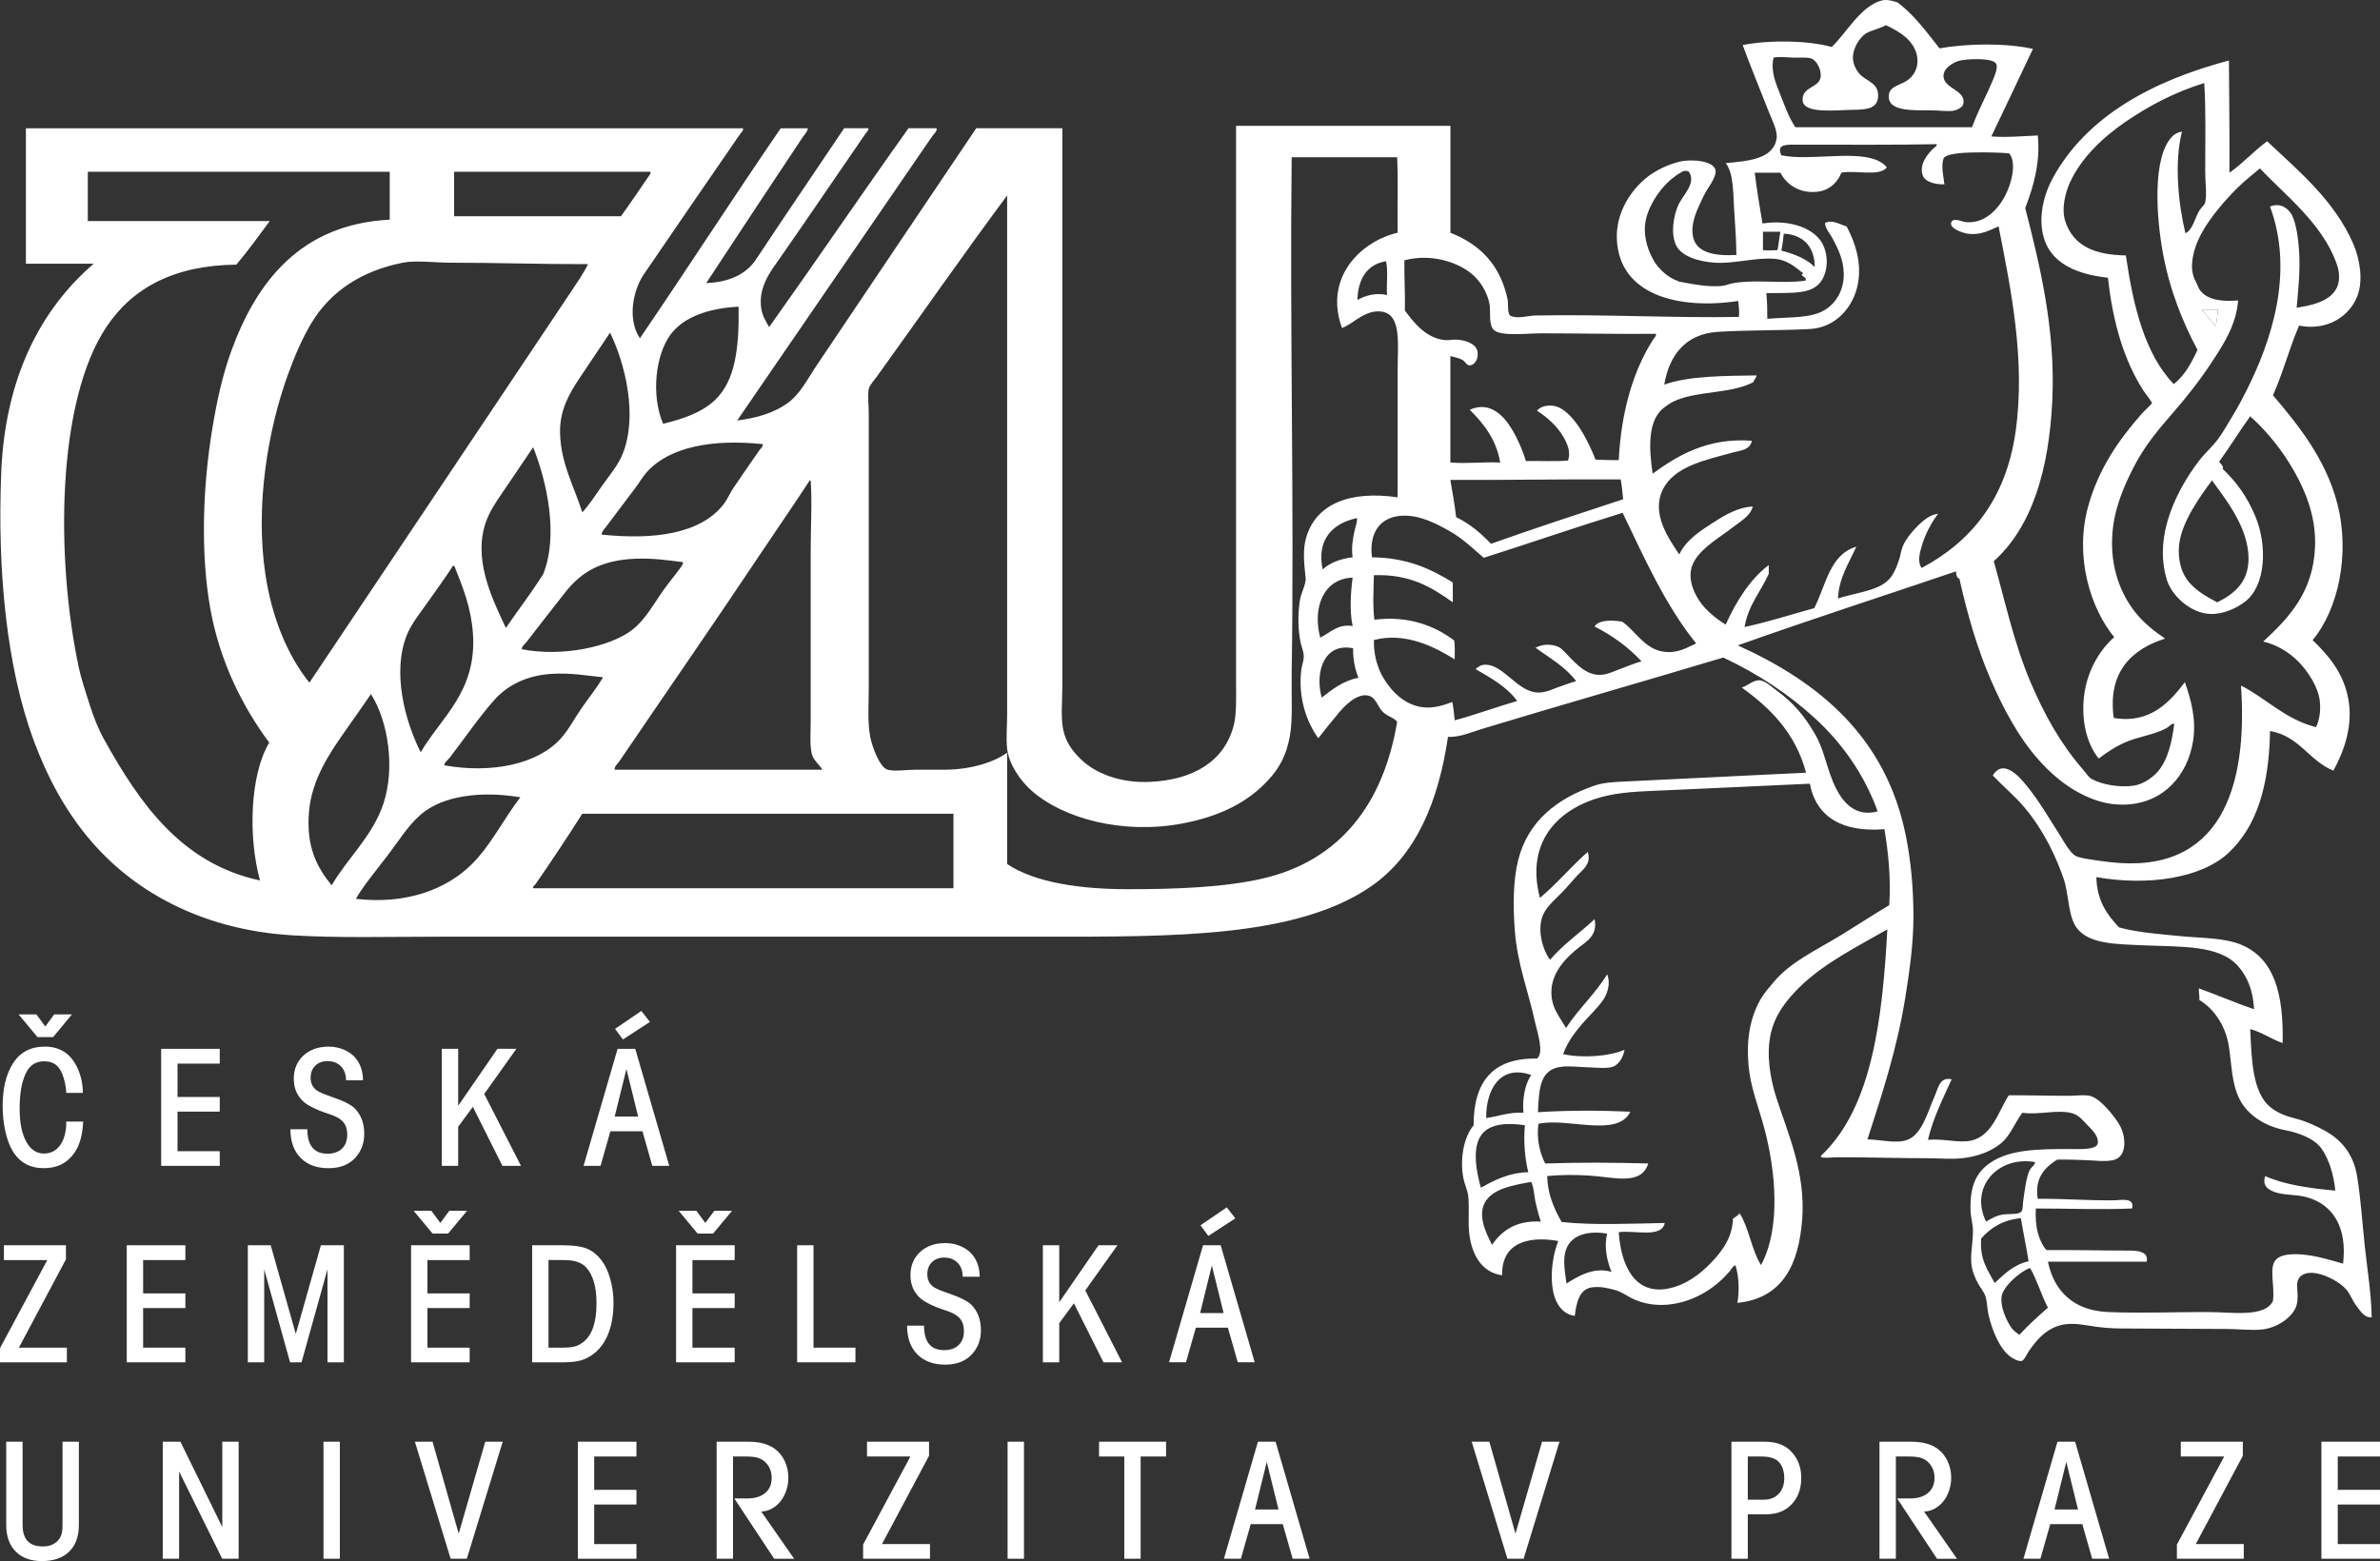 <?xml version="1.0" encoding="utf-8"?>
<!-- Generator: Adobe Illustrator 19.0.0, SVG Export Plug-In . SVG Version: 6.00 Build 0)  -->
<svg version="1.1" id="Vrstva_1" xmlns="http://www.w3.org/2000/svg" xmlns:xlink="http://www.w3.org/1999/xlink" x="0px" y="0px"
	 viewBox="73.759 49.186 590.241 387.217" enable-background="new 73.759 49.186 590.241 387.217" xml:space="preserve">
<rect x="73.759" y="49.186" width="590.241" height="387.217" fill="#333333" stroke="none"/>
<g>
	<polygon fill="none" points="306.646,81.333 316.107,81.333 272.996,145.623 272.398,146.534 271.687,147.535 270.886,148.349 
		270.087,149.146 269.175,149.96 268.278,150.559 267.167,151.254 266.156,151.849 265.061,152.359 263.946,152.764 
		262.751,153.264 261.538,153.569 260.229,153.875 258.919,154.177 257.623,154.375 256.327,154.571 	"/>
	<polygon fill="none" points="289.464,81.333 299.111,81.333 264.346,131.163 263.947,130.461 263.548,129.758 263.148,129.059 
		262.849,128.249 262.652,127.447 262.354,126.644 262.354,125.739 262.237,124.83 262.237,124.326 262.354,123.827 
		262.354,123.326 262.438,122.82 262.55,122.225 262.751,121.721 262.849,121.12 263.049,120.614 263.347,120.012 263.548,119.411 
		263.849,118.704 264.149,118.104 264.56,117.5 264.96,116.795 265.347,116.094 265.874,115.49 	"/>
	<polygon fill="none" points="258.135,81.333 267.067,81.333 232.005,133.969 231.489,133.372 231.105,132.568 230.808,131.762 
		230.592,130.97 230.395,129.962 230.193,129.059 230.193,128.15 230.079,127.143 230.193,126.137 230.295,125.143 230.395,124.125 
		230.693,123.024 230.89,122.123 231.292,121.12 231.691,120.107 232.204,119.208 	"/>
	<polygon fill="none" points="274.307,81.333 283.051,81.333 260.128,115.49 259.631,115.996 258.919,116.495 258.332,116.991 
		257.723,117.5 257.024,117.897 256.324,118.305 255.613,118.604 254.912,118.91 254.102,119.208 253.405,119.411 252.608,119.702 
		251.793,119.812 250.984,120.012 250.183,120.107 249.272,120.211 248.488,120.211 	"/>
</g>
<path fill="#FFFFFF" d="M554.773,61.187c6.937-1.259,16.383-1.347,23.157,0.12c-3.397,7.279-6.896,14.461-10.317,21.72
	c3.97,0.303,7.681-0.083,11.52-0.24c0.688,6.891-1.173,12.979-3.12,18c3.542,13.765,7.552,30.07,6.723,47.642
	c-0.817,17.273-5.016,31.444-14.522,39.96c2.768,9.808,5.049,20.46,9.12,30c3.396,7.958,7.348,15.124,12.84,21.479
	c0.848,0.979,1.544,2.1,2.28,2.521c2.323,1.326,6.755,2.212,10.44,1.68c2.25-0.325,4.524-1.866,5.881-3.36
	c2.622-2.891,3.652-7.612,4.197-12c-0.597-0.151-1.184,0.667-1.92,1.08c-2.1,1.181-5.145,1.84-7.8,2.642
	c-3.616,1.09-6.541,3.022-9,4.92c-3.156-3.854-4.552-10.166-3.479-16.681c0.93-5.651,3.952-10.53,7.317-13.439
	c-5.872-7.126-9.914-19.928-6.478-32.399c2.573-9.345,7.59-16.543,13.318-23.041c0.575-0.651,2.498-2.395,2.521-2.64
	c0.023-0.265-1.787-2.532-2.16-3.12c-4.803-7.563-7.542-16.785-8.76-27.96c-8.921-0.964-15.746-4.354-16.44-12.84
	c-0.358-4.415,1.021-8.696,2.762-11.88c8.421-15.415,24.919-24.191,43.681-29.16c0.063,9.258,0.177,18.463,0.12,27.84
	c3.118-2.121,6.096-5.424,9.357-7.8c7.531,7.104,16.658,14.579,21.36,25.439c1.522,3.513,2.606,8.938,0.96,13.08
	c-1.95,4.906-7.466,8.594-14.398,7.199c-2.396,5.526-4.018,11.824-6.479,17.28c6.266,7.359,13.102,15.807,15.96,26.88
	c3.227,12.486,0.243,26.236-6.12,33.84c3.695,3.604,7.469,7.814,8.76,14.16c1.424,6.982-0.968,13.311-3.6,18.24
	c-6.065-2.453-8.439-8.601-15.72-9.84c-0.252,13.413-3.17,23.567-10.32,30.239c-6.729,6.277-19.936,8.252-32.76,6
	c0.135,5.904,2.704,9.375,5.64,12.479c4.582,1.256,9.934,1.646,15.24,2.16c5.357,0.52,10.89,0.379,15.12,2.159
	c8.205,3.459,10.458,12.318,10.199,24.361c-2.864-0.978-5.033-2.646-8.039-3.479c0.332,7.521,0.543,15.643,4.92,19.319
	c1.895,1.592,4.178,2.345,6.72,3c2.251,0.58,4.866,1.791,6.84,2.879c4.132,2.276,7.134,5.791,8.04,11.399
	c0.918,5.687,1.271,11.537,1.92,17.521c0.618,5.692,1.574,11.384,1.682,17.399c-1.89,0.089-2.738-1.514-3.722-2.76
	c-0.985-1.254-1.544-2.903-2.52-4.08c-1.467-1.769-4.772-3.58-7.44-4.08c-2.124-0.397-4.124,0.099-4.68,1.92
	c-0.419,1.375,0.342,3.683-0.24,5.882c-0.803,3.034-4.857,5.73-8.519,6.118c-2.772,0.296-5.803-0.118-8.763-0.118
	c-8.559,0-17.763-0.121-26.158-0.121c-2.865,0-5.564-0.278-8.159-0.72c-2.822-0.478-5.288-0.702-7.683,0.119
	c-3.252,1.117-5.21,3.502-7.078,6.119c-0.51,0.711-1.181,2.362-1.802,2.521c-0.931,0.236-2.417-0.742-2.88-1.08
	c-2.586-1.895-4.521-6.504-5.398-10.439c-0.327-1.471-0.312-3.104-0.722-4.439c-0.367-1.195-1.338-2.232-1.92-3.357
	c-0.592-1.146-1.146-2.33-1.438-3.723c-0.614-2.912,0.275-6.051,0.237-9.357c-0.019-1.621-0.546-3.207-0.6-4.92
	c-0.183-5.852,1.295-9.342,4.8-11.762c4.873-3.363,11.556-3.478,20.04-3.478c1.896,0,6.483,0.313,6.72-1.44
	c0.24-1.781-1.385-3.275-2.519-4.439c-1.004-1.027-2.134-2.525-3.84-3c-3.598-0.996-8.445,0.498-12.36-0.119
	c-2.011,2.697-2.905,5.662-5.398,7.68c-2.222,1.797-5.535,3.162-9.48,3.6c-2.72,0.305-5.854,0-8.88,0
	c-7.432,0-13.74-0.238-21.72-0.238c-1.439,0-3.69,0.264-4.32,0c-0.521-0.217,0.223-0.703,0.6-1.078
	c11.878-11.877,14.514-33.064,15.723-55.441c-7.314,4.18-15.914,8.477-21.961,14.522c-3.074,3.076-5.895,6.584-6.962,11.398
	c-1.128,5.102-0.146,11.027,1.44,15.961c2.762,8.59,7.266,18.373,6.36,30.119c-0.842,10.912-4.686,19.488-16.08,20.643
	c0.58-3.01,0.373-6.793-0.48-9.359c-0.699,0.275-1.009,1.057-1.438,1.559c-3.166,3.689-7.849,7.02-13.803,8.041
	c-4.063,0.699-7.83-0.016-10.56-1.438c-1.353-0.709-2.507-1.578-4.2-2.041c-1.627-0.445-3.643-0.904-5.64-0.602
	c-3.216,0.49-3.82,4.152-4.2,7.08c-7.063-1.16-6.458-12.627-4.08-18.6c-8.086-1.395-14.118,0.857-13.92,8.52
	c-5.052-0.725-7.51-5.021-8.16-10.318c-0.352-2.865,0.064-5.996-0.24-9.24c-0.132-1.418-0.896-2.934-1.197-4.439
	c-0.956-4.773,0.054-10.303,2.52-13.199c-0.038-10.797,4.73-16.789,15.72-16.561c1.814-1.484,0.095-6.373-0.478-9
	c-1.693-7.773-4.417-14.443-5.04-22.92c-0.46-6.254-0.38-12.387,0.84-17.281c2.424-9.723,9.689-15.318,18.84-18.479
	c2.504-0.864,5.197-0.932,8.28-1.08c14.55-0.698,29.494-1.432,44.28-2.159c-2.592-9.77-8.765-15.959-15.96-21.121
	c1.485-0.412,2.736-1.809,4.317-1.799c1.434,0.007,3.261,1.747,4.32,2.521c4.207,3.061,6.914,6.28,9.6,10.92
	c1.797,3.102,2.528,6.591,3.723,9.96c1.746,4.935,4.941,10.937,11.76,9.12c-3.301-9.175-8.82-16.886-15.36-22.919
	c-6.605-6.099-14.296-11.187-22.92-15.24c-19.873,5.95-39.71,11.608-59.64,17.641c-2.78,0.84-5.617,2.155-8.641,2.039
	c-2.379,16.119-7.908,29.356-19.079,37.08c-18.479,12.775-49.326,12.479-81.121,12.479c-49.4,0-100.232,0-149.639,0
	c-12.978,0-25.663,0.364-37.081-0.358c-11.624-0.74-21.47-3.662-29.64-7.802c-16.713-8.467-27.45-22.283-34.2-40.561
	c-6.678-18.081-9.026-41.907-8.039-66.358c0.949-23.525,9.689-40.412,22.92-51.841c-5.6,0-11.2,0-16.8,0c0-11.199,0-22.399,0-33.601
	c59.28,0,118.561,0,177.841,0c0.154,0.604-0.43,1.021-0.721,1.44c-7.988,11.538-15.85,23.056-23.88,34.8
	c-2.609,3.814-4.187,11.066-0.96,15.84c11.76-17.239,23.119-34.88,34.92-52.08c2.24,0,4.48,0,6.72,0
	c0.048,0.673-0.778,1.469-1.319,2.28c-7.871,11.804-16.03,24.186-23.881,36.119c5.565-0.205,9.895-2.146,12.36-5.879
	c7.083-10.726,14.731-21.906,21.84-32.521c2,0,4,0,6,0c0.153,0.504-0.381,0.883-0.6,1.2c-7.015,10.145-13.866,20.33-21.12,30.721
	c-2.342,3.354-5.74,7.447-4.8,12.959c0.296,1.738,1.131,2.976,1.92,4.44c11.626-16.334,22.929-32.991,34.56-49.32
	c2.32,0,4.643,0,6.961,0c0.229,0.673-0.727,1.471-1.199,2.16c-15.958,23.242-32.241,47.016-48.239,70.319
	c4.917-0.604,9.106-1.909,12.36-4.199c3.191-2.246,5.02-5.985,7.199-9.24c13.104-19.568,26.65-39.585,39.722-59.04
	c7.117,0,14.237,0,21.357,0c0,45.64,0,92.069,0,138c0,4.188-0.435,8.249,0.24,11.28c0.701,3.15,2.272,5.195,4.32,7.199
	c3.563,3.49,9.795,6.014,17.277,5.641c10.846-0.541,18.335-5.191,20.643-13.92c0.775-2.946,0.6-6.954,0.6-10.92
	c0.002-45.461-0.002-92.363,0-137.88c17.72,0,35.44,0,53.16,0c0,8.84,0,17.68,0,26.521c7.368,2.864,12.376,8.017,14.16,16.439
	c0.283,1.338-0.131,3.016,0.6,4.08c1.965,0.967,4.148,0.043,6.36,0c16.566-0.328,33.841,0.631,50.397,0.358
	c0.193-1.074-0.025-2.771-0.119-3.959c-14.899,2.213-29.453-1.459-30.118-15.24c-0.328-6.782,3.668-12.534,7.68-15.601
	c1.908-1.458,4.782-2.979,7.92-3.72c3.135-0.74,8.489-0.152,8.88,2.16c0.189,1.114-0.933,3.02-1.56,3.959
	c-0.825,1.236-1.408,2.354-1.92,3.479c-1.027,2.257-2.699,5.472-2.16,8.76c0.684,4.181,5.135,5.086,10.8,4.802
	c-0.028-3.142-0.232-6.646-0.479-10.08c-0.359-4.962-0.087-10.004-2.159-12.722c5.768-0.5,11.764-1.067,12.6-6
	c0.339-1.999-1.135-4.701-1.92-6.719c-2.102-5.402-4.616-11.402-6.48-16.56c6.574-1.287,16.048-1.199,22.08,0.479
	c3.531-3.287,7.112-10.118,12.36-11.52c1.176-0.314,2.593-0.007,3.96,0.479C548.524,52.875,551.539,57.14,554.773,61.187z
	 M536.533,57.466c-1.486,0.93-3.357,3.654-3.24,6.24c0.063,1.337,0.696,2.708,1.56,3.721c1.66,1.943,4.669,2.188,4.683,5.399
	c0.014,3.401-2.908,3.563-6.36,3.601c-3.88,0.04-12.096,1.095-12.357-2.28c-0.273-3.495,4.022-3.12,4.438-5.76
	c0.305-1.934-1.003-4.225-2.28-4.681c-1.132-0.403-3.029-0.146-4.68-0.24c-1.604-0.091-3.249-0.24-4.68,0
	c-0.824,3.329,0.602,6.511,1.68,9.24c1.113,2.819,2.155,5.755,3.72,8.04c14.603,0,29.2,0,43.803,0
	c1.524-4.188,3.306-7.259,5.039-11.399c0.513-1.225,1.458-3.271,0.961-4.32c-0.785-1.654-7.79-1.217-9.36-0.72
	c-1.569,0.497-3.749,1.92-3.72,3.72c0.052,3.248,5.682,3.431,4.92,6.96c-0.202,0.933-1.819,1.577-2.521,1.68
	c-1.408,0.207-3.648-0.12-5.88-0.12c-4.142,0-9.833,0.22-10.08-3.119c-0.207-2.798,2.461-2.933,4.44-4.2
	c1.703-1.09,2.932-3.156,2.64-5.641c-0.502-4.273-4.39-6.563-7.8-8.159C540.286,56.168,537.66,56.762,536.533,57.466z
	 M620.293,69.827c-6.961,2.154-13.335,5.414-19.44,9.601c-5.685,3.897-10.871,8.875-13.68,14.88c-1.207,2.583-2.263,6.681-1.2,9.84
	c2.041,6.064,7.258,8.274,15,8.398c1.854,12.746,4.731,24.47,11.88,31.92c2.669-2.133,4.391-5.211,5.883-8.52
	c-3.598-6.67-6.927-14.816-8.643-24.359c-1.508-8.387-2.632-23.223,2.28-28.439c0.604-0.644,1.307-1.117,2.521-1.32
	c-1.99,7.764-0.872,18.013,0.842,25.2c1.813-0.771,2.313-3.691,3.478-5.641c0.464-0.773,1.273-1.249,1.44-2.039
	c0.444-2.119,0-4.937,0-7.439c0-7.33,0.192-15.567-0.24-22.081C620.373,69.827,620.333,69.827,620.293,69.827z M520.213,85.066
	c-3.265,0-6.014-0.302-4.68,2.64c6.727,1.397,17.056-1.034,23.04,0.961c1.211,0.403,2.44,1.136,3.12,2.039
	c-1.826,2.375-7.801,0.604-11.28,1.32c-0.908,2.358-2.877,4.285-5.641,4.68c-4.65,0.664-8-1.791-9.479-4.68c-2.12,0-4.24,0-6.36,0
	c0.536,4.305,1.229,8.453,1.92,12.6c6.511-1.053,13.322,1.013,15.24,5.761c0.99,2.45,0.998,5.604-0.357,8.041
	c-2.264,4.057-7.685,3.305-13.92,3.479c0.201,1.996,0.246,4.152,0.237,6.359c5.523-0.505,10.824-0.017,14.4-2.28
	c2.691-1.704,4.649-4.916,4.56-9c-0.078-3.526-1.546-6.319-2.76-8.64c-0.636-1.216-1.755-2.294-1.92-3.841
	c1.787-0.985,3.857,0.429,5.4,0.841c2.135,4.082,3.815,9.043,2.76,14.399c-1.115,5.652-5.483,10.668-11.76,11.039
	c-6.789,0.402-16.189,0.261-23.04,0.721c-7.909,0.529-11.968,5.792-13.2,13.08c6.127-2.192,15.115-2.165,22.92-2.279
	c-0.146,0.694-0.64,1.04-0.84,1.68c-5.623,2.968-14.203,2.083-19.8,4.8c-0.809,0.394-1.751,1.052-2.4,1.562
	c-3.977,3.112-3.717,9.838-2.76,16.319c6.018-4.343,13.418-8.981,24.6-8.16c-0.392,2.322-2.897,2.425-4.56,2.881
	c-6.993,1.918-14.658,3.441-17.521,9.238c-2.966,6.008,1.567,12.289,4.08,16.08c1.787-3.686,5.232-5.851,8.642-8.039
	c2.799-1.797,6.055-3.7,9.601-3.84c-0.603,2.318-2.888,3.549-4.8,5.039c-3.272,2.547-7.722,5.014-9.722,8.52
	c-1.931,3.382-0.476,7.158,1.199,9.72c1.674,2.559,4.48,4.717,6.603,6c2.604-5.794,6.104-11.336,10.68-14.76c0,0.72,0,1.438,0,2.159
	c-1.971,4.43-5.079,7.722-6,13.199c6.026-1.293,11.547-3.093,17.28-4.68c2.913-5.646,3.81-13.312,10.438-15.24
	c-1.771,3.949-4.337,7.743-4.56,12.84c4.386-1.381,8.73-1.768,11.64-3.84c1.906-1.357,2.725-3.449,3.48-5.64
	c0.381-1.102,0.486-2.276,0.96-3.479c0.742-1.896,3.188-4.767,5.16-6.359c1.063-0.862,2.146-1.485,3.6-1.682
	c-1.665,2.205-3.162,4.942-4.08,8.041c-0.508,1.713-1.079,3.961,0,5.399c12.269-6.546,20.882-17.028,23.28-33.72
	c2.566-17.877-1.237-35.841-4.2-51c-1.976,0.784-4.292,2.274-7.68,1.8c-0.902-0.126-4.548-1.177-4.08-2.761
	c0.398-1.355,2.817-0.19,3.479-0.119c6.72,0.724,11.063-6.801,11.761-12.359c0.231-1.848,0.063-3.562-0.841-4.681
	c-2.188-0.192-5.012-0.27-7.8-0.24c-2.656,0.028-7.166,0.11-8.4,1.32c-0.853,1.896-0.021,4.997,0.12,6.601
	c-2.231,0.071-4.814-0.559-5.398-2.281c-0.938-2.76,1.422-5.382,2.52-6.479c0.403-0.403,1.088-0.698,0.96-1.2
	C543.914,85.159,531.22,85.066,520.213,85.066z M394.093,88.546c-0.494,42.875,0.657,84.871,0,127.92
	c-0.081,5.3,0.326,11.201-0.479,15.48c-0.903,4.797-2.659,7.825-5.28,10.68c-5.061,5.517-11.89,9.011-21.24,10.802
	c-14.692,2.814-29.666-1.091-37.68-8.28c-2.554-2.292-5.435-6.32-5.88-10.2c-0.309-2.672,0-5.689,0-8.52
	c0-43.025,0-86.064,0-128.761c-10.58,14.22-21.58,30.028-32.28,44.879c-0.747,1.039-1.864,2.215-2.04,3.121
	c-0.324,1.666,0,3.985,0,6.119c0,23.118,0,45.328,0,68.16c0,3.805-0.35,8.28,0.36,12c0.445,2.338,2.33,7.614,4.319,8.16
	c1.759,0.481,4.772,0,7.08,0c2.48,0,5.002,0.012,7.08,0c6.642-0.035,12.16-1.865,15.48-4.199c0,9.199,0,18.399,0,27.6
	c7.013,4.671,18.368,6.24,29.88,6.24c11.675,0,23.819-0.412,33.479-2.642c19.344-4.463,30.01-18.748,33.36-38.879
	c-0.972-1.225-2.497-1.266-3.72-2.641c-1.22-1.37-1.587-3.401-3.36-3.84c-2.947-0.729-6.075,2.688-7.438,4.319
	c-1.843,2.199-3.416,4.174-5.04,6.24c-2.946-4.113-5.06-10.151-4.2-17.04c0.131-1.059,0.627-2.243,0.6-3.359
	c-0.026-1.174-0.621-2.426-0.84-3.601c-0.605-3.253-0.64-6.854-0.12-10.2c0.284-1.826,1.307-3.476,1.44-5.16
	c0.006-0.074,0.008-0.165,0-0.24c-0.439-3.973-0.745-7.271,0.12-10.199c2.486-8.428,10.927-11.658,22.68-9.961
	c0-9.51-0.001-21.598,0-31.799c0-6.662,1.252-14.973-5.522-14.281c-3.362,0.347-5.805,3.22-8.277,4.08
	c-4.493-12.299,4.357-21.368,13.8-23.639c-0.08-6.201,0.159-12.721-0.12-18.721c-8.68,0-17.36,0-26.04,0
	C394.073,88.206,394.083,88.376,394.093,88.546z M628.573,95.866c-1.563,1.563-3.167,3.29-4.683,5.16
	c-2.997,3.705-6.061,8.227-6.478,13.32c-0.196,2.387,0.394,3.752,1.08,5.039c0.268,0.506,0.481,1.206,0.72,1.561
	c1.74,2.602,5.313,3.102,9.602,2.76c-0.461,6.166-3.765,11.123-6.722,15.602c-2.916,4.415-6.231,8.624-9.72,12.601
	c-3.423,3.901-6.823,8.039-9.36,12.959c-2.54,4.926-4.969,10.496-5.397,16.92c-0.549,8.176,2.101,14.705,5.64,19.2
	c2.063,2.62,4.658,4.688,7.44,6.601c-8.11,2.553-14.328,8.203-12.723,19.681c9.056,1.546,13.982-4.074,17.643-8.88
	c1.377,4.05,2.9,8.913,2.04,14.521c-1.331,8.646-7.392,15.42-16.563,15.84c-5.129,0.234-9.2-1.442-12.72-3.479
	c-3.418-1.979-6.468-4.751-8.88-7.439c-5.069-5.649-8.873-12.758-12.12-20.281c-3.333-7.723-5.777-16.278-7.68-24.84
	c-0.604-0.113-0.807-0.826-0.842-1.799c-18.037,6.121-36.312,12.008-54.118,18.359c20.097,9.067,36.681,22.675,41.64,47.04
	c1.311,6.439,1.92,13.25,1.92,20.278c0,6.918-1.021,13.82-2.04,20.16c-2.043,12.72-5.809,24.037-9.358,35.039
	c4.247,0.157,8.343,1.451,11.038-0.479c2.853-2.039,4.031-6.627,5.521-9.959c0.999-2.235,1.295-5.158,4.32-4.438
	c-2.164,4.795-4.534,9.385-5.882,15c3.575-0.306,6.659,0.601,9.602,0.358c6.177-0.506,7.695-7.155,10.438-11.399
	c5.399-0.026,9.83,0.121,15,0.121c1.57,0,3.466-0.295,5.04,0c1.548,0.289,3.322,2.024,4.44,3.237c1.162,1.265,2.651,3.228,3.24,4.44
	c1.455,3.002,1.505,7.537-1.802,8.279c-2.104,0.473-4.809,0.051-6.961,0c-2.327-0.056-4.582-0.199-6.96-0.119
	c-2.916,1.847-5.669,4.485-4.8,9.719c5.935-0.082,12.997,0.472,19.08,0.361c1.7-0.031,4.957-0.772,4.32,2.039
	c-7.814,0.332-15.99-0.011-23.88,0c-0.232,4.553,0.658,7.979,2.64,10.319c6.597-0.063,14.169,0.119,20.521,0.119
	c1.789,0,4.925,0.129,4.318,2.762c-8.16,0-16.318,0-24.478,0c1.5,7.242,6.311,12.117,14.88,12.48c7.809,0.33,16.72,0,24.479,0
	c6.238,0,14.53,1.429,16.44-2.76c0.559-3.759-1.206-8.593,0.96-10.438c0.813-0.695,2.036-0.986,3.12-1.08
	c4.668-0.408,9.684,1.258,13.317,2.278c1.056-9.065-2.508-14.61-8.88-16.439c-2.913-0.836-5.95-0.439-8.397-1.439
	c-1.824-0.746-2.7-1.825-2.04-3.84c4.842,2.155,10.978,3.02,17.398,3.601c-0.42-3.951-1.496-7.604-3.357-10.32
	c-1.807-2.633-5.783-4.043-9.12-4.68c-4.915-0.938-9.303-3.729-11.28-7.681c-2.022-4.047-1.926-8.608-2.64-13.08
	c-0.813-5.086-3.576-9.233-7.32-11.521c0.083-1.082-0.203-1.797-0.12-2.879c4.632,1.646,8.975,3.588,13.683,5.16
	c-0.246-4.752-1.721-8.139-3.961-10.682c-4.673-5.297-14.017-4.742-23.521-5.16c-6.745-0.297-13.184-0.291-16.32-4.078
	c-2.354-2.85-2.123-8.621-3.358-12.24c-2.631-7.697-6.674-14.855-11.642-19.92c-1.838-1.876-3.817-3.644-6-5.881
	c2.585-4.33,6.611,0.319,8.4,2.521c3.185,3.915,5.298,7.677,7.92,11.761c1.09,1.697,2.774,4.879,4.2,5.641
	c0.927,0.496,2.741,0.748,4.08,0.961c1.457,0.229,3.063,0.438,4.438,0.6c27.431,3.184,34.288-18.426,32.521-43.8
	c6.379,3.261,10.918,8.362,18.6,10.319c0.824-1.664,1.204-3.91,0.96-6.359c-0.348-3.491-2.862-7.33-5.159-9.721
	c-2.494-2.597-5.712-4.421-8.881-5.159c6.283-5.797,12.366-12.167,12.841-23.399c0.31-7.313-2.212-13.557-5.04-18.601
	c-2.938-5.241-6.588-9.757-10.438-13.32c-0.277-0.001-0.642-0.929-0.72-0.359c-2.605,3.596-4.947,7.452-7.563,11.041
	c0.312,0.69,1.22,1.088,0.841,1.799c3.281,3.126,6.03,6.721,8.159,11.881c2.897,7.013,2.689,17.045-2.64,21.119
	c-2.026,1.551-5.364,3.139-8.642,3c-4.846-0.203-9.479-4.517-10.681-8.399c-3.56-11.505,3.063-23.104,7.801-29.398
	c1.536-2.042,3.44-3.646,4.92-5.642c1.245-1.68,2.366-3.758,3.602-5.76c1.181-1.916,2.321-4.055,3.358-6.12
	c6.056-12.044,12.013-29.172,5.882-45.72c2.398-1.06,4.521,0.359,5.397,2.039c1.053,2.016,1.576,5.562,1.8,8.761
	c0.351,4.968-0.243,10.433-0.6,14.28c5.424-0.813,11.314-2.49,10.44-8.881c-0.1-0.709-0.336-1.548-0.603-2.279
	c-3.52-9.713-12.634-16.745-18.96-23.4C632.446,92.495,630.496,93.944,628.573,95.866z M520.573,117.347
	c-0.04-0.242,0.858-0.406,0.24-0.48c-1.851-1.477-3.923-3.236-6.843-3.479c-4.843-0.402-10.058,1.26-14.88,0.961
	c-3.975-0.247-8.446-1.563-9.72-4.439c-1.333-3.012-0.531-7.281,0.6-9.841c1.111-2.514,4.537-5.374,2.643-8.28
	c-0.662-0.397-1.29-0.217-1.683,0c-2.229,1.244-4.117,2.933-5.76,5.16c-1.37,1.861-2.583,4.164-3.12,6.24
	c-0.956,3.694,0.027,7.412,1.8,10.561c1.147,2.033,3.582,4.379,6.12,5.16c0.045,0.014,0.145,0.123,0.12,0.119
	c3.435,0.625,7.27,1.42,10.682,1.08c1.034-0.104,1.99-0.56,3-0.721c5.868-0.935,12.217,0.243,17.761-0.601
	C521.923,118.038,520.81,117.857,520.573,117.347z M95.533,92.146c0,3.96,0,7.92,0,11.88c15.04,0,30.08,0,45.12,0
	c-2.708,3.651-5.365,7.354-8.28,10.801c-15.381,0.153-25.7,5.739-32.16,15.359c-12.522,18.647-12.604,57.717-6.96,84.358
	c0.678,3.201,1.777,6.375,2.76,9.48c0.966,3.056,2.109,5.967,3.6,8.641c8.748,15.689,19.082,30.732,38.64,34.92
	c-2.994-10.692-2.51-26.278,2.28-34.199c-6.486-8.731-12.254-19.917-14.64-33.36c-2.44-13.748-1.824-30.249,0.48-44.279
	c1.145-6.972,2.521-13.354,4.68-19.319c6.258-17.296,17.229-31.617,39.36-32.761c0-3.961,0-7.92,0-11.881c-24.92,0-49.84,0-74.76,0
	C95.513,91.807,95.523,91.976,95.533,92.146z M186.373,92.146c0,3.56,0,7.12,0,10.681c13.8,0,27.6,0,41.4,0
	c2.193-3.063,4.626-6.637,6.72-9.721c0.254-0.374,0.706-0.883,0.6-1.32c-16.2,0-32.399,0-48.6,0
	C186.354,91.807,186.363,91.976,186.373,92.146z M510.973,111.227c1.285,0.176,2.249,0.019,3.603,0
	c0.307-1.452,0.443-3.074,0.72-4.561c-1.44,0-2.88,0-4.32,0C510.973,108.187,510.973,109.706,510.973,111.227z M516.133,107.146
	c-0.157,1.441-0.306,2.894-0.6,4.2c3.263,0.855,6.222,2.018,8.28,4.08C523.815,110.578,521.128,107.396,516.133,107.146z
	 M456.013,131.866c-3.607,0-9.677,0.775-11.64-0.72c-1.564-1.192-0.878-4.745-1.2-6.479c-0.543-2.92-2.261-5.764-4.438-7.561
	c-3.583-2.953-10.042-5.08-16.683-3.359c-0.063,4.265,0.212,8.188,0.12,12.479c1.894,2.46,4.949,6.852,9.96,7.318
	c0.904,0.085,1.784-0.145,2.643-0.118c2.537,0.074,5.012,1.063,5.397,2.88c0.396,1.851-0.784,3.701-2.16,3.479
	c-0.551-0.089-0.978-0.988-1.56-1.32c-0.979-0.558-1.855-0.604-3-0.959c0,8.801,0,17.601,0,26.4c3.975,0.332,8.146-0.174,12.358,0
	c-0.966-5.835-4.341-9.9-7.56-13.08c5.007-2.262,8.477,1.52,10.44,4.799c1.52,2.543,2.747,5.381,3.478,7.92
	c3.441-0.078,7.199,0.159,10.44-0.119c0.842-2.201-0.312-4.479-1.2-6c-1.526-2.604-4.107-4.881-6.48-6.359
	c1.107-1.439,3.763-1.6,5.4-0.84c4.072,1.886,7.34,8.423,9.12,12.96c1.902,0.056,3.737,0.18,5.76,0.12
	c0.599-12.087,3.635-22.294,8.521-29.881c0.272-0.424,0.801-0.896,0.721-1.439C475.476,132.083,465.102,131.866,456.013,131.866z
	 M410.413,123.587c1.742-1.021,4.611-1.91,7.32-1.2c-0.159-2.722,0.315-6.077-0.24-8.399
	C412.733,114.708,410.482,118.575,410.413,123.587z M185.413,114.347c-3.733,0-8.528-0.644-11.76,0
	c-10.146,2.015-17.883,7.028-22.68,15c-2.284,3.795-4.184,8.256-5.88,12.96c-4.815,13.353-8.104,32.075-5.52,49.318
	c1.592,10.623,5.442,20.129,10.92,26.881c21.659-32.299,43.456-64.969,65.04-97.199c1.436-2.145,2.899-4.307,4.08-6.602
	C208.074,114.741,196.748,114.347,185.413,114.347z M240.014,132.227c-3.611,4.935-4.883,14.839-1.801,22.08
	c5.148-1.278,9.492-2.777,12.721-5.762c5.215-4.817,6.139-13.028,6-23.278c-0.08,0-0.16,0-0.24,0
	C249.688,125.667,243.322,127.702,240.014,132.227z M623.293,130.066c0.188-1.332,0.438-2.603,0.48-4.08
	c-1.281,0.079-2.882-0.159-3.96,0.12C621.056,127.344,622.076,128.804,623.293,130.066z M223.333,169.307
	c1.695-2.354,3.684-4.719,4.8-7.44c3.893-9.493,0.636-22.473-3-30c-0.007-0.072-0.018-0.142-0.119-0.119
	c-2.29,3.392-4.889,7.289-7.561,11.279c-2.657,3.969-4.932,8.103-4.801,13.561c0.182,7.539,3.398,13.054,5.521,19.681
	C220.033,174.265,221.585,171.732,223.333,169.307z M234.253,166.187c-1.039,1.132-1.907,2.664-2.88,3.96
	c-2.456,3.274-4.965,6.592-7.32,9.72c-0.484,0.646-1.176,1.386-1.08,1.92c12.947,1.359,24.668-0.147,30.36-7.68
	c0.886-1.172,1.426-2.577,2.28-3.84c2.068-3.061,4.309-6.252,6.359-9.24c0.372-0.543,1.008-0.979,0.961-1.68
	C250.591,158.078,239.99,159.937,234.253,166.187z M199.934,169.066c-1.926,2.874-4.235,5.941-5.4,8.88
	c-3.748,9.445,1.077,19.332,4.68,27c3.048-4.473,6.333-8.706,9.24-13.32c3.918-9.67,0.852-23.139-2.4-31.318
	c-0.006-0.073-0.018-0.143-0.119-0.12C204.155,162.802,202.074,165.87,199.934,169.066z M433.453,168.227
	c0.516,3.044,1.055,6.064,1.438,9.238c3.441,1.641,6.142,4.021,8.643,6.602c10.761-3.839,21.775-7.423,32.76-11.04
	c-0.129-1.711-0.322-3.357-0.6-4.92C461.48,168.015,447.635,168.288,433.453,168.227z M262.333,186.587
	c-11.484,17.222-23.409,34.406-34.92,51.359c-0.491,0.723-1.404,1.455-1.2,2.16c17.16,0,34.32,0,51.48,0
	c-0.717-1.332-2.226-2.23-2.641-4.08c-0.502-2.238-0.24-5.271-0.24-8.16c0-14.256,0-28.41,0-42.359c0-5.969,0.381-11.855,0-17.041
	c-0.006-0.094-0.115-0.138-0.239-0.118C270.604,174.45,266.424,180.452,262.333,186.587z M631.333,186.347
	c-0.628-7.201-5.871-13.65-9-18c-2.743,3.719-7.606,10.282-8.16,16.08c-0.313,3.293,0.424,5.894,1.44,7.68
	c1.672,2.938,4.823,4.838,8.04,6.479C628.095,196.362,631.934,193.229,631.333,186.347z M476.173,176.387
	c-11.263,3.456-22.971,7.509-34.438,11.158c-2.491-2.102-5.16-4.778-8.643-6.719c-3.159-1.762-7.191-3.93-11.64-3.721
	c-5.114,0.24-8.273,3.922-7.44,10.32c8.682,0.079,14.639,2.883,20.04,6.239c0,1.641,0,3.279,0,4.92
	c-5.128-3.633-10.479-7.042-19.56-6.721c-0.101,3.523-0.32,7.713,0.12,11.04c8.523-1.084,15.129,1.61,19.8,5.159
	c0.211,1.39,0.089,3.111,0.12,4.681c-4.816-3.01-12.162-6.863-20.04-4.801c-0.111,3.398,0.797,6.851,2.397,9.479
	c2.167,3.557,5.357,6.634,9.723,7.199c2.629,0.342,5.405-0.567,7.317-1.318c0.293,1.427,0.441,2.999,0.603,4.56
	c5.311-1.449,10.244-3.275,15.478-4.8c-2.539-3.54-6.485-5.673-10.317-7.92c0.794-0.659,1.378-1.063,2.397-1.08
	c4.141-0.067,7.38,5.616,11.76,6.72c2.563,0.646,4.438-0.514,6.48-1.199c1.455-0.487,2.802-1.043,4.32-1.439
	c-2.625-3.495-6.511-5.731-10.08-8.28c1.617-0.902,3.721-1.035,5.64-0.24c0.97,0.402,2.042,1.804,3,2.762
	c1.846,1.845,4.043,4.192,7.32,4.199c1.768,0.004,3.673-0.987,5.28-1.561c1.689-0.603,3.165-1.277,5.037-1.8
	c-3.252-3.507-7.15-6.367-11.64-8.641c1.072-1.691,4.345-1.614,6.84-1.199c3.119,2.063,5.536,6.772,10.2,7.439
	c3.542,0.506,5.681-0.912,8.16-2.041C486.858,199.461,481.644,187.796,476.173,176.387z M401.773,190.427
	c1.834-1.646,4.32-2.638,7.438-3c-0.349-2.486,0.069-4.677,0.48-6.601c0.242-1.146,0.727-2.229,0.6-3.121
	C404.164,178.965,400.227,183.136,401.773,190.427z M231.133,187.786c-8.307,0.387-13.188,3.256-17.16,8.28
	c-3.241,4.101-6.595,8.425-9.72,12.479c-0.39,0.508-1.136,0.94-1.08,1.682c9.872,1.947,21.829-0.539,27.36-4.8
	c3.396-2.617,5.406-6.599,7.92-10.08c1.283-1.779,2.656-3.408,3.84-5.04c0.34-0.469,0.875-1.049,0.84-1.682
	C239.104,188.099,235.328,187.591,231.133,187.786z M191.053,206.387c-0.441-6.469-2.518-11.562-4.56-16.682
	c-0.12,0.001-0.144-0.097-0.24-0.119c-0.007-0.073-0.019-0.143-0.12-0.121c-1.661,2.666-3.811,5.515-5.88,8.521
	c-1.872,2.72-4.349,5.679-5.521,8.521c-3.862,9.375-0.502,21.607,3.36,29.279C183.099,227.174,192.033,220.765,191.053,206.387z
	 M401.173,207.347c2.42-1.15,4.282-3.467,8.04-2.882c-0.783-3.577-0.492-8.336,0-12C402.003,192.71,399.209,199.841,401.173,207.347
	z M401.533,222.227c2.65-2.027,5.202-4.157,9.12-4.92c-0.819-2.063-1.373-4.389-1.32-7.32
	C402.31,208.546,399.762,215.604,401.533,222.227z M210.373,216.347c-6.097,0.42-10.812,2.85-14.04,6.479
	c-3.947,4.439-7.471,9.709-11.04,14.279c-0.529,0.677-1.423,1.283-1.32,1.92c11.814,2.098,23.183-0.291,28.92-6.72
	c2.012-2.253,3.445-5.117,5.16-7.561c1.814-2.585,3.709-4.953,5.28-7.561C219.063,216.751,215.166,216.017,210.373,216.347z
	 M168.853,248.507c2.936-8.871,1.169-20.325-3-27c-0.007-0.073-0.018-0.143-0.12-0.119c-1.821,2.674-3.913,5.605-6.12,8.76
	c-3.841,5.487-8.576,12.195-9.24,20.521c-0.682,8.548,1.959,13.625,5.64,18.119C159.822,262.18,166.18,256.583,168.853,248.507z
	 M488.413,245.146c-5.733,0.271-11.045,0.319-15.72,1.318c-11.518,2.464-20.878,10.696-17.04,25.44
	c3.959-3.239,8.004-8.075,11.88-11.399c0.936,3.063-1.267,4.373-2.76,6c-0.985,1.072-1.91,2.188-2.763,3.119
	c-1.957,2.144-4.494,4.119-5.52,6.36c-1.602,3.5-0.278,8.652,1.68,11.279c3.188-3.775,7.673-6.888,11.04-10.08
	c0.842,3.987-1.967,5.517-3.96,7.08c-2.889,2.271-6.409,5.771-6.72,10.319c-0.306,4.44,2.051,6.795,3.6,9.601
	c3.076-4.765,7.239-8.44,10.2-13.32c0.915,2.162,0.096,4.664-0.84,6.121c-1.395,2.168-3.672,4.186-5.521,6.359
	c-1.938,2.28-3.573,4.594-4.56,7.319c5.07,1.071,11.591,0.498,15.24-1.08c-0.329,1.707-1.268,3.612-2.88,4.199
	c-1.516,0.551-4.541,0.189-6.723,0.12c-2.105-0.065-4.235-0.329-6-0.12c-5.385,0.639-5.59,5.202-5.88,11.28
	c7.282-0.479,15.487-0.461,22.92-0.121c-3.147,6.545-15.625,1.384-22.8,3c-0.521,3.894,0.413,7.339,1.68,9.841
	c8.479-0.285,17.07-0.236,25.563,0c-1.724,5.567-8.493,3.389-14.643,3c-3.613-0.229-7.159-0.193-10.438,0.12
	c0.18,4.818,1.804,8.195,3.6,11.398c7.91,0.858,17.648,0.381,25.563,0.239c-0.746,3.814-7.371,1.75-11.4,2.281
	c0.496,7.889,3.805,15.868,12.603,13.92c4.111-0.912,7.398-3.373,10.197-6.24c2.879-2.948,5.398-6.399,5.522-11.041
	c0.579-0.42,1.231-0.766,1.68-1.317c2.319,3.722,2.942,9.138,5.28,12.84c5.038-9.332,3.561-23.557,0.84-33.84
	c-1.452-5.487-3.472-10.129-3.96-15.961c-0.502-6.004,0.318-11.549,3.12-16.319c0.819-1.396,2.092-2.843,3.24-4.199
	c4.173-4.937,10.633-7.883,16.197-11.28c4.105-2.505,8.153-5.158,12.36-7.681c0.436-6.662-0.23-13.188-1.2-18.84
	c-10.314,0.848-16.942-2.953-18.478-11.279C512.225,244.09,500.196,244.586,488.413,245.146z M178.213,251.146
	c-3.262,2.758-5.683,6.812-8.4,10.317c-1.38,1.781-2.739,3.524-4.08,5.281c-1.387,1.813-2.744,3.666-3.72,5.399
	c12.707,1.459,22.635-2.478,28.799-8.642c4.758-4.758,7.799-11.106,12-16.561C193.085,245.335,183.688,246.515,178.213,251.146z
	 M206.533,268.546c-0.162,0.231-0.795,0.539-0.48,0.961c34.721,0,69.44,0,104.16,0c0-6.159,0-12.319,0-18.48
	c-30.68,0-61.359,0-92.04,0C214.478,256.815,210.396,263.011,206.533,268.546z M442.333,326.507c3.1-0.42,5.546-1.493,9.24-1.319
	c-0.321-3.629,0.436-7.146,1.92-9.358C445.74,313.107,442.254,319.581,442.333,326.507z M441.133,330.706
	c-2.332,3.26-1.262,8.985-0.12,13.08c3.059-1.664,6.746-3.734,11.763-3.841c-0.83-3.305-1.217-7.508-0.843-11.641
	C447.575,327.614,443.14,327.9,441.133,330.706z M566.293,352.188c1.489-0.791,2.529-1.588,4.68-1.801
	c1.584-0.156,3.627,0.139,4.2-0.842c0.284-0.482,0.217-1.695,0.36-2.639c0.396-2.613,0.711-5.609,1.56-7.441
	c0.335-0.723,1.533-1.473,1.32-2.038C569.275,335.857,562.139,343.609,566.293,352.188z M442.453,346.786
	c-2.543,3.358-0.288,8.022,1.32,11.159c2.474-3.485,5.854-6.065,12.117-5.76c-0.505-1.459-0.934-3.084-1.317-4.801
	c-0.378-1.675-0.373-3.554-1.08-5.039C448.979,343.175,444.6,343.95,442.453,346.786z M574.933,351.348
	c-4.519,0.439-7.512,2.406-9.84,5.038c-0.418,5.22,1.667,7.935,3.36,11.041c2.387-2.214,4.659-4.54,8.398-5.399
	C576.274,358.404,575.534,354.943,574.933,351.348z M461.773,360.706c-0.27,2.183,0.178,4.614,0.479,6.84
	c2.512-1.532,6.521-4.241,11.16-2.879c-1.051-2.524-1.925-6.127-1.08-9.479C466.809,354.241,462.363,355.895,461.773,360.706z
	 M577.213,363.706c-2.417,0.815-6.796,4.617-7.08,7.201c-0.261,2.364,1.02,5.338,2.16,7.198c0.555,0.901,1.433,1.638,2.28,2.16
	c2.213-2.388,4.623-4.576,7.08-6.722C579.99,370.45,578.979,366.698,577.213,363.706z"/>
<path fill="none" d="M541.453,55.427c3.41,1.596,7.298,3.886,7.8,8.159c0.292,2.484-0.936,4.551-2.64,5.641
	c-1.979,1.268-4.648,1.402-4.44,4.2c0.247,3.339,5.938,3.119,10.08,3.119c2.229,0,4.472,0.327,5.88,0.12
	c0.701-0.103,2.318-0.747,2.521-1.68c0.762-3.529-4.868-3.712-4.92-6.96c-0.029-1.8,2.148-3.223,3.72-3.72
	c1.571-0.497,8.575-0.936,9.359,0.72c0.496,1.049-0.447,3.096-0.962,4.32c-1.731,4.141-3.513,7.211-5.038,11.399
	c-14.602,0-29.199,0-43.802,0c-1.563-2.285-2.605-5.221-3.72-8.04c-1.078-2.729-2.504-5.912-1.68-9.24
	c1.431-0.24,3.071-0.091,4.68,0c1.648,0.094,3.548-0.163,4.68,0.24c1.277,0.456,2.584,2.747,2.28,4.681
	c-0.415,2.641-4.713,2.266-4.439,5.76c0.265,3.375,8.479,2.32,12.358,2.28c3.452-0.036,6.374-0.199,6.36-3.601
	c-0.016-3.212-3.021-3.457-4.683-5.399c-0.861-1.012-1.499-2.384-1.56-3.721c-0.117-2.586,1.754-5.311,3.24-6.24
	C537.66,56.762,540.286,56.168,541.453,55.427z"/>
<path fill="none" d="M620.413,69.827c0.435,6.513,0.24,14.75,0.24,22.081c0,2.504,0.444,5.32,0,7.439
	c-0.167,0.79-0.978,1.266-1.44,2.039c-1.165,1.948-1.666,4.868-3.479,5.641c-1.714-7.188-2.832-17.437-0.843-25.2
	c-1.213,0.203-1.912,0.677-2.52,1.32c-4.912,5.218-3.788,20.054-2.28,28.439c1.716,9.543,5.045,17.689,8.643,24.359
	c-1.492,3.309-3.216,6.387-5.883,8.52c-7.146-7.45-10.023-19.174-11.88-31.92c-7.744-0.124-12.959-2.334-15-8.398
	c-1.061-3.159-0.007-7.257,1.2-9.84c2.808-6.005,7.995-10.982,13.68-14.88c6.105-4.187,12.48-7.446,19.44-9.601
	C620.333,69.827,620.373,69.827,620.413,69.827z"/>
<path fill="none" d="M554.053,84.946c0.128,0.502-0.557,0.797-0.96,1.2c-1.098,1.098-3.456,3.72-2.52,6.479
	c0.584,1.724,3.166,2.354,5.398,2.281c-0.143-1.604-0.973-4.704-0.12-6.601c1.234-1.21,5.744-1.292,8.4-1.32
	c2.788-0.028,5.611,0.048,7.8,0.24c0.904,1.118,1.072,2.833,0.84,4.681c-0.696,5.56-5.041,13.083-11.76,12.359
	c-0.66-0.071-3.079-1.236-3.479,0.119c-0.47,1.584,3.178,2.635,4.08,2.761c3.388,0.476,5.702-1.016,7.68-1.8
	c2.963,15.159,6.769,33.123,4.2,51c-2.398,16.69-11.015,27.174-23.28,33.72c-1.079-1.438-0.508-3.688,0-5.399
	c0.918-3.099,2.415-5.836,4.08-8.041c-1.453,0.195-2.534,0.818-3.601,1.682c-1.972,1.594-4.419,4.464-5.159,6.359
	c-0.474,1.203-0.579,2.379-0.96,3.479c-0.76,2.189-1.574,4.281-3.48,5.64c-2.908,2.072-7.254,2.459-11.64,3.84
	c0.223-5.097,2.789-8.891,4.56-12.84c-6.63,1.93-7.524,9.594-10.438,15.24c-5.733,1.587-11.254,3.387-17.28,4.68
	c0.921-5.479,4.029-8.771,6-13.199c0-0.721,0-1.439,0-2.159c-4.576,3.424-8.074,8.966-10.68,14.76c-2.123-1.283-4.929-3.441-6.603-6
	c-1.675-2.562-3.13-6.338-1.2-9.72c2.001-3.508,6.45-5.975,9.723-8.521c1.911-1.49,4.196-2.721,4.8-5.039
	c-3.546,0.14-6.802,2.043-9.602,3.84c-3.407,2.188-6.853,4.354-8.641,8.039c-2.513-3.791-7.046-10.072-4.08-16.08
	c2.862-5.797,10.527-7.32,17.521-9.238c1.659-0.456,4.168-0.559,4.56-2.881c-11.182-0.821-18.582,3.817-24.6,8.16
	c-0.957-6.481-1.218-13.207,2.76-16.319c0.648-0.51,1.594-1.168,2.4-1.562c5.598-2.717,14.178-1.832,19.801-4.8
	c0.199-0.64,0.693-0.984,0.84-1.68c-7.806,0.114-16.793,0.087-22.92,2.279c1.232-7.288,5.291-12.551,13.2-13.08
	c6.853-0.46,16.251-0.317,23.039-0.721c6.275-0.371,10.646-5.387,11.761-11.039c1.057-5.356-0.625-10.317-2.761-14.399
	c-1.544-0.412-3.612-1.826-5.399-0.841c0.165,1.546,1.284,2.625,1.92,3.841c1.214,2.319,2.682,5.112,2.76,8.64
	c0.092,4.084-1.867,7.296-4.56,9c-3.576,2.265-8.877,1.775-14.4,2.28c0.008-2.207-0.036-4.363-0.239-6.359
	c6.237-0.176,11.658,0.576,13.921-3.48c1.356-2.436,1.351-5.59,0.358-8.04c-1.918-4.748-8.73-6.813-15.24-5.761
	c-0.691-4.146-1.384-8.295-1.92-12.6c2.12,0,4.24,0,6.36,0c1.479,2.889,4.829,5.344,9.479,4.68c2.764-0.395,4.73-2.321,5.641-4.68
	c3.479-0.718,9.454,1.055,11.28-1.32c-0.68-0.904-1.909-1.636-3.12-2.039c-5.984-1.995-16.313,0.438-23.04-0.961
	c-1.334-2.94,1.415-2.64,4.68-2.64C531.22,85.066,543.914,85.159,554.053,84.946z"/>
<path fill="none" d="M394.213,88.187c8.68,0,17.36,0,26.04,0c0.279,6,0.04,12.52,0.12,18.721c-9.44,2.271-18.293,11.34-13.8,23.639
	c2.475-0.86,4.915-3.733,8.277-4.08c6.772-0.69,5.522,7.619,5.522,14.281c-0.001,10.201,0,22.289,0,31.799
	c-11.753-1.697-20.191,1.533-22.68,9.961c-0.865,2.929-0.56,6.228-0.12,10.199c0.008,0.075,0.006,0.166,0,0.24
	c-0.136,1.686-1.156,3.334-1.44,5.16c-0.52,3.348-0.484,6.947,0.12,10.2c0.219,1.175,0.813,2.427,0.84,3.601
	c0.027,1.116-0.469,2.302-0.6,3.359c-0.857,6.889,1.254,12.927,4.2,17.04c1.624-2.066,3.197-4.041,5.04-6.24
	c1.362-1.631,4.49-5.049,7.438-4.319c1.773,0.438,2.145,2.471,3.36,3.84c1.223,1.375,2.748,1.416,3.72,2.641
	c-3.353,20.132-14.019,34.418-33.36,38.88c-9.658,2.228-21.805,2.641-33.478,2.641c-11.512,0-22.867-1.568-29.88-6.239
	c0-9.2,0-18.4,0-27.601c-3.32,2.334-8.841,4.164-15.48,4.199c-2.078,0.012-4.6,0-7.08,0c-2.308,0-5.321,0.481-7.08,0
	c-1.989-0.546-3.874-5.822-4.319-8.16c-0.711-3.72-0.36-8.195-0.36-12c0-22.832,0-45.042,0-68.16c0-2.134-0.324-4.453,0-6.119
	c0.176-0.906,1.293-2.082,2.04-3.121c10.7-14.851,21.7-30.659,32.28-44.879c0,42.695,0,85.734,0,128.761c0,2.829-0.308,5.848,0,8.52
	c0.445,3.88,3.326,7.908,5.88,10.2c8.014,7.189,22.985,11.095,37.68,8.281c9.353-1.791,16.18-5.286,21.24-10.803
	c2.621-2.854,4.377-5.883,5.28-10.68c0.806-4.279,0.396-10.182,0.478-15.479c0.657-43.05-0.494-85.046,0-127.921
	C394.083,88.376,394.073,88.206,394.213,88.187z"/>
<path fill="none" d="M634.213,90.946c6.326,6.655,15.439,13.688,18.96,23.4c0.267,0.731,0.503,1.569,0.602,2.278
	c0.874,6.392-5.019,8.068-10.44,8.881c0.354-3.848,0.948-9.312,0.6-14.279c-0.224-3.199-0.746-6.745-1.8-8.762
	c-0.876-1.679-2.999-3.098-5.397-2.038c6.131,16.548,0.174,33.676-5.881,45.72c-1.038,2.064-2.181,4.204-3.359,6.12
	c-1.233,2.002-2.354,4.08-3.602,5.76c-1.479,1.994-3.384,3.599-4.921,5.641c-4.736,6.295-11.357,17.896-7.8,29.399
	c1.202,3.884,5.835,8.196,10.682,8.398c3.274,0.14,6.612-1.448,8.641-3c5.326-4.074,5.534-14.105,2.64-21.118
	c-2.129-5.16-4.878-8.756-8.158-11.882c0.379-0.711-0.53-1.106-0.842-1.799c2.613-3.588,4.955-7.444,7.563-11.041
	c0.078-0.567,0.44,0.359,0.72,0.36c3.853,3.563,7.501,8.079,10.44,13.32c2.828,5.044,5.349,11.285,5.04,18.601
	c-0.475,11.232-6.559,17.603-12.842,23.399c3.169,0.737,6.388,2.563,8.881,5.158c2.298,2.392,4.813,6.229,5.159,9.722
	c0.244,2.448-0.136,4.694-0.96,6.358c-7.682-1.957-12.221-7.059-18.6-10.318c1.768,25.374-5.092,46.98-32.522,43.799
	c-1.376-0.16-2.98-0.369-4.438-0.6c-1.339-0.213-3.153-0.465-4.08-0.961c-1.426-0.76-3.11-3.94-4.2-5.64
	c-2.622-4.084-4.734-7.845-7.92-11.76c-1.789-2.2-5.814-6.852-8.4-2.521c2.184,2.238,4.162,4.005,6,5.881
	c4.969,5.066,9.012,12.225,11.643,19.921c1.235,3.618,1.004,9.393,3.357,12.239c3.139,3.789,9.575,3.783,16.32,4.08
	c9.505,0.418,18.85-0.137,23.521,5.16c2.24,2.543,3.715,5.928,3.961,10.68c-4.708-1.57-9.05-3.512-13.683-5.16
	c-0.083,1.082,0.203,1.799,0.12,2.881c3.744,2.285,6.508,6.436,7.32,11.521c0.714,4.471,0.615,9.032,2.64,13.079
	c1.979,3.951,6.365,6.742,11.28,7.681c3.337,0.638,7.315,2.047,9.12,4.681c1.861,2.717,2.938,6.368,3.358,10.319
	c-6.423-0.578-12.559-1.442-17.398-3.601c-0.66,2.015,0.216,3.095,2.04,3.841c2.448,1,5.486,0.604,8.398,1.438
	c6.372,1.827,9.935,7.372,8.882,16.438c-3.638-1.02-8.651-2.688-13.319-2.279c-1.084,0.095-2.307,0.386-3.12,1.08
	c-2.166,1.849-0.401,6.683-0.96,10.439c-1.91,4.189-10.202,2.761-16.44,2.761c-7.76,0-16.671,0.329-24.479,0
	c-8.568-0.361-13.38-5.236-14.88-12.479c8.16,0,16.317,0,24.479,0c0.604-2.634-2.529-2.763-4.317-2.763
	c-6.354,0-13.926-0.183-20.522-0.119c-1.978-2.342-2.872-5.769-2.64-10.319c7.89-0.01,16.064,0.332,23.88,0
	c0.637-2.813-2.62-2.069-4.32-2.039c-6.083,0.108-13.146-0.442-19.08-0.36c-0.869-5.231,1.884-7.873,4.8-9.72
	c2.38-0.08,4.633,0.063,6.961,0.119c2.151,0.051,4.854,0.474,6.961,0c3.306-0.742,3.256-5.276,1.801-8.278
	c-0.589-1.216-2.078-3.179-3.24-4.44c-1.118-1.214-2.894-2.949-4.44-3.238c-1.575-0.295-3.471,0-5.039,0
	c-5.17,0-9.603-0.147-15-0.121c-2.744,4.244-4.265,10.896-10.44,11.399c-2.94,0.24-6.024-0.663-9.601-0.358
	c1.347-5.614,3.717-10.205,5.881-15c-3.025-0.719-3.321,2.203-4.32,4.438c-1.489,3.332-2.67,7.92-5.521,9.959
	c-2.697,1.933-6.791,0.64-11.04,0.479c3.552-11.002,7.315-22.319,9.358-35.039c1.021-6.34,2.04-13.241,2.04-20.159
	c0-7.029-0.608-13.841-1.92-20.28c-4.959-24.364-21.543-37.972-41.64-47.04c17.809-6.352,36.081-12.237,54.119-18.358
	c0.034,0.973,0.237,1.685,0.841,1.799c1.9,8.562,4.347,17.117,7.68,24.84c3.247,7.523,7.051,14.631,12.12,20.281
	c2.412,2.688,5.462,5.461,8.88,7.438c3.521,2.037,7.591,3.716,12.72,3.48c9.171-0.42,15.229-7.193,16.563-15.84
	c0.861-5.607-0.663-10.471-2.04-14.521c-3.658,4.807-8.587,10.427-17.643,8.88c-1.605-11.477,4.61-17.128,12.723-19.68
	c-2.782-1.913-5.378-3.979-7.44-6.601c-3.539-4.495-6.188-11.024-5.64-19.2c0.431-6.424,2.857-11.994,5.398-16.92
	c2.537-4.92,5.938-9.059,9.36-12.959c3.487-3.978,6.804-8.187,9.72-12.602c2.957-4.478,6.262-9.435,6.723-15.601
	c-4.287,0.342-7.86-0.158-9.602-2.76c-0.237-0.354-0.451-1.056-0.72-1.562c-0.688-1.287-1.276-2.651-1.08-5.039
	c0.418-5.094,3.48-9.614,6.479-13.319c1.516-1.87,3.118-3.599,4.683-5.16C630.496,93.944,632.446,92.495,634.213,90.946z"/>
<path fill="none" d="M95.653,91.786c24.92,0,49.84,0,74.76,0c0,3.961,0,7.92,0,11.881c-22.131,1.144-33.102,15.465-39.36,32.761
	c-2.159,5.965-3.536,12.349-4.68,19.319c-2.304,14.03-2.92,30.531-0.48,44.279c2.386,13.443,8.154,24.629,14.64,33.36
	c-4.791,7.921-5.274,23.507-2.28,34.199c-19.558-4.188-29.893-19.229-38.64-34.92c-1.49-2.674-2.633-5.585-3.6-8.641
	c-0.983-3.105-2.082-6.279-2.76-9.48c-5.644-26.643-5.562-65.711,6.96-84.358c6.46-9.62,16.779-15.206,32.16-15.359
	c2.915-3.445,5.571-7.148,8.28-10.801c-15.04,0-30.08,0-45.12,0c0-3.96,0-7.92,0-11.88C95.523,91.976,95.513,91.807,95.653,91.786z"
	/>
<path fill="none" d="M186.493,91.786c16.2,0,32.399,0,48.6,0c0.106,0.438-0.346,0.946-0.6,1.32c-2.094,3.084-4.526,6.656-6.72,9.721
	c-13.801,0-27.601,0-41.4,0c0-3.561,0-7.121,0-10.681C186.363,91.976,186.354,91.807,186.493,91.786z"/>
<path fill="none" d="M484.453,131.986c0.08,0.544-0.447,1.017-0.72,1.44c-4.888,7.586-7.924,17.793-8.522,29.88
	c-2.021,0.06-3.853-0.064-5.76-0.12c-1.78-4.537-5.048-11.074-9.12-12.96c-1.64-0.76-4.293-0.601-5.4,0.84
	c2.374,1.479,4.954,3.755,6.48,6.36c0.891,1.521,2.042,3.798,1.2,6c-3.241,0.277-6.999,0.04-10.44,0.118
	c-0.73-2.539-1.958-5.377-3.479-7.92c-1.963-3.279-5.436-7.061-10.44-4.799c3.22,3.18,6.595,7.245,7.563,13.08
	c-4.216-0.174-8.388,0.332-12.36,0c0-8.801,0-17.601,0-26.4c1.145,0.355,2.021,0.401,3,0.959c0.582,0.332,1.009,1.231,1.56,1.32
	c1.376,0.224,2.558-1.629,2.16-3.479c-0.388-1.816-2.858-2.806-5.398-2.88c-0.856-0.025-1.736,0.203-2.642,0.118
	c-5.011-0.468-8.066-4.858-9.96-7.318c0.092-4.292-0.184-8.216-0.12-12.479c6.641-1.721,13.1,0.406,16.683,3.359
	c2.179,1.797,3.895,4.641,4.438,7.561c0.322,1.734-0.363,5.287,1.2,6.479c1.963,1.495,8.03,0.72,11.64,0.72
	C465.102,131.866,475.476,132.083,484.453,131.986z"/>
<path fill="none" d="M219.613,114.706c-1.181,2.295-2.645,4.457-4.08,6.602c-21.584,32.23-43.381,64.9-65.04,97.199
	c-5.478-6.752-9.328-16.258-10.92-26.881c-2.585-17.243,0.705-35.967,5.52-49.318c1.696-4.704,3.596-9.165,5.88-12.96
	c4.796-7.972,12.534-12.985,22.68-15c3.232-0.644,8.027,0,11.76,0C196.748,114.347,208.074,114.741,219.613,114.706z"/>
<path fill="none" d="M256.693,125.267c0.08,0,0.16,0,0.24,0c0.139,10.25-0.785,18.461-6,23.278
	c-3.229,2.983-7.572,4.482-12.721,5.762c-3.082-7.241-1.811-17.146,1.801-22.08C243.322,127.702,249.688,125.667,256.693,125.267z"
	/>
<path fill="#FFFFFF" d="M619.813,126.106c1.078-0.279,2.679-0.041,3.96-0.12c-0.042,1.479-0.294,2.748-0.48,4.08
	C622.076,128.804,621.056,127.344,619.813,126.106z"/>
<path fill="none" d="M218.173,176.267c-2.122-6.627-5.339-12.142-5.521-19.681c-0.131-5.458,2.144-9.592,4.801-13.561
	c2.672-3.99,5.271-7.889,7.561-11.279c0.102-0.021,0.112,0.047,0.119,0.119c3.636,7.527,6.893,20.507,3,30
	c-1.116,2.723-3.104,5.088-4.8,7.44C221.585,171.732,220.033,174.265,218.173,176.267z"/>
<path fill="none" d="M262.934,159.347c0.047,0.701-0.588,1.137-0.961,1.68c-2.051,2.988-4.291,6.181-6.359,9.24
	c-0.854,1.263-1.395,2.668-2.28,3.84c-5.692,7.531-17.413,9.039-30.36,7.68c-0.096-0.534,0.596-1.274,1.08-1.92
	c2.355-3.128,4.864-6.444,7.32-9.72c0.973-1.296,1.841-2.828,2.88-3.96C239.99,159.937,250.591,158.078,262.934,159.347z"/>
<path fill="none" d="M205.934,160.187c0.102-0.021,0.113,0.047,0.119,0.12c3.252,8.181,6.318,21.648,2.4,31.318
	c-2.907,4.613-6.192,8.849-9.24,13.32c-3.603-7.668-8.428-17.555-4.68-27c1.165-2.938,3.475-6.006,5.4-8.88
	C202.074,165.87,204.155,162.802,205.934,160.187z"/>
<path fill="none" d="M274.573,168.347c0.124-0.02,0.233,0.024,0.239,0.118c0.381,5.186,0,11.072,0,17.041
	c0,13.949,0,28.104,0,42.359c0,2.889-0.262,5.922,0.24,8.16c0.415,1.85,1.924,2.748,2.641,4.08c-17.16,0-34.32,0-51.48,0
	c-0.204-0.705,0.709-1.438,1.2-2.16c11.511-16.953,23.436-34.139,34.92-51.359C266.424,180.452,270.604,174.45,274.573,168.347z"/>
<path fill="none" d="M494.413,208.786c-2.479,1.129-4.618,2.547-8.16,2.041c-4.664-0.667-7.081-5.378-10.2-7.439
	c-2.495-0.415-5.768-0.492-6.84,1.199c4.487,2.272,8.388,5.134,11.64,8.641c-1.871,0.521-3.349,1.197-5.037,1.8
	c-1.607,0.572-3.515,1.563-5.28,1.561c-3.277-0.007-5.477-2.354-7.32-4.199c-0.958-0.958-2.03-2.358-3-2.762
	c-1.919-0.795-4.02-0.662-5.64,0.24c3.569,2.549,7.455,4.785,10.08,8.28c-1.521,0.396-2.865,0.952-4.32,1.439
	c-2.043,0.687-3.918,1.846-6.48,1.199c-4.38-1.104-7.619-6.787-11.76-6.72c-1.021,0.017-1.604,0.421-2.397,1.08
	c3.832,2.247,7.778,4.38,10.317,7.92c-5.233,1.523-10.169,3.351-15.478,4.8c-0.159-1.561-0.31-3.133-0.603-4.56
	c-1.912,0.751-4.689,1.661-7.317,1.318c-4.364-0.565-7.556-3.644-9.723-7.198c-1.603-2.631-2.511-6.082-2.397-9.48
	c7.878-2.063,15.224,1.79,20.04,4.801c-0.031-1.568,0.091-3.291-0.12-4.681c-4.671-3.549-11.274-6.243-19.8-5.159
	c-0.44-3.328-0.221-7.518-0.12-11.041c9.081-0.321,14.432,3.088,19.56,6.721c0-1.641,0-3.279,0-4.92
	c-5.401-3.356-11.358-6.16-20.04-6.239c-0.833-6.398,2.326-10.08,7.44-10.32c4.446-0.209,8.479,1.959,11.64,3.721
	c3.48,1.939,6.149,4.617,8.643,6.719c11.469-3.649,23.177-7.702,34.438-11.158C481.644,187.796,486.858,199.461,494.413,208.786z"/>
<path fill="none" d="M243.133,188.626c0.035,0.634-0.5,1.213-0.84,1.682c-1.184,1.632-2.557,3.261-3.84,5.04
	c-2.514,3.481-4.523,7.463-7.92,10.08c-5.531,4.261-17.488,6.747-27.36,4.8c-0.056-0.74,0.69-1.174,1.08-1.682
	c3.125-4.055,6.479-8.379,9.72-12.479c3.973-5.024,8.854-7.895,17.16-8.28C235.328,187.591,239.104,188.099,243.133,188.626z"/>
<path fill="none" d="M178.093,235.786c-3.862-7.672-7.222-19.904-3.36-29.279c1.172-2.842,3.648-5.801,5.521-8.521
	c2.069-3.007,4.219-5.854,5.88-8.521c0.102-0.021,0.113,0.048,0.12,0.121c0.097,0.022,0.12,0.12,0.24,0.119
	c2.042,5.12,4.118,10.213,4.56,16.682C192.033,220.765,183.099,227.174,178.093,235.786z"/>
<path fill="none" d="M409.213,192.466c-0.492,3.664-0.783,8.423,0,12c-3.758-0.585-5.62,1.73-8.04,2.882
	C399.209,199.841,402.003,192.71,409.213,192.466z"/>
<path fill="none" d="M223.333,217.187c-1.571,2.606-3.466,4.976-5.28,7.561c-1.715,2.442-3.148,5.308-5.16,7.561
	c-5.737,6.429-17.105,8.816-28.92,6.72c-0.103-0.637,0.791-1.243,1.32-1.92c3.569-4.57,7.093-9.84,11.04-14.279
	c3.228-3.631,7.943-6.061,14.04-6.479C215.166,216.017,219.063,216.751,223.333,217.187z"/>
<path fill="none" d="M156.013,268.786c-3.681-4.494-6.322-9.571-5.64-18.119c0.664-8.324,5.398-15.032,9.24-20.521
	c2.207-3.153,4.299-6.086,6.12-8.76c0.102-0.022,0.113,0.046,0.12,0.119c4.169,6.675,5.936,18.129,3,27
	C166.18,256.583,159.822,262.18,156.013,268.786z"/>
<path fill="none" d="M522.613,243.587c1.534,8.326,8.163,12.127,18.479,11.279c0.969,5.651,1.635,12.178,1.2,18.84
	c-4.207,2.52-8.256,5.176-12.36,7.681c-5.564,3.397-12.024,6.346-16.197,11.28c-1.148,1.356-2.421,2.806-3.24,4.199
	c-2.802,4.77-3.622,10.315-3.12,16.319c0.488,5.832,2.508,10.474,3.96,15.961c2.721,10.283,4.198,24.509-0.84,33.84
	c-2.338-3.702-2.961-9.118-5.28-12.84c-0.446,0.554-1.101,0.897-1.68,1.317c-0.122,4.642-2.644,8.093-5.521,11.041
	c-2.799,2.867-6.086,5.328-10.197,6.24c-8.798,1.948-12.105-6.031-12.603-13.92c4.029-0.531,10.654,1.532,11.4-2.281
	c-7.912,0.142-17.65,0.619-25.563-0.239c-1.796-3.203-3.42-6.58-3.6-11.398c3.278-0.313,6.824-0.35,10.438-0.12
	c6.147,0.389,12.919,2.567,14.643-3c-8.49-0.236-17.082-0.285-25.563,0c-1.267-2.502-2.2-5.947-1.68-9.841
	c7.175-1.616,19.65,3.546,22.8-3c-7.433-0.34-15.638-0.358-22.92,0.121c0.29-6.078,0.495-10.643,5.88-11.28
	c1.765-0.209,3.895,0.055,6,0.12c2.18,0.068,5.207,0.431,6.721-0.12c1.614-0.586,2.553-2.492,2.882-4.199
	c-3.649,1.578-10.17,2.151-15.24,1.08c0.984-2.727,2.619-5.039,4.56-7.319c1.851-2.175,4.128-4.191,5.521-6.359
	c0.936-1.457,1.755-3.959,0.84-6.12c-2.961,4.879-7.124,8.557-10.2,13.319c-1.549-2.806-3.903-5.158-3.6-9.601
	c0.311-4.549,3.831-8.051,6.72-10.319c1.993-1.564,4.802-3.093,3.96-7.08c-3.367,3.192-7.853,6.306-11.04,10.08
	c-1.958-2.627-3.28-7.779-1.68-11.279c1.023-2.241,3.561-4.219,5.52-6.36c0.853-0.931,1.775-2.047,2.761-3.119
	c1.495-1.627,3.695-2.937,2.762-6c-3.876,3.324-7.921,8.16-11.88,11.4c-3.839-14.745,5.522-22.98,17.04-25.441
	c4.675-0.998,9.984-1.047,15.72-1.318C500.196,244.586,512.225,244.09,522.613,243.587z"/>
<path fill="none" d="M202.812,246.946c-4.201,5.453-7.242,11.803-12,16.561c-6.164,6.164-16.093,10.101-28.799,8.642
	c0.976-1.733,2.333-3.586,3.72-5.399c1.341-1.756,2.7-3.5,4.08-5.281c2.717-3.508,5.138-7.561,8.4-10.317
	C183.688,246.515,193.085,245.335,202.812,246.946z"/>
<path fill="none" d="M218.173,251.025c30.681,0,61.36,0,92.04,0c0,6.16,0,12.32,0,18.48c-34.72,0-69.439,0-104.16,0
	c-0.314-0.422,0.318-0.73,0.48-0.961C210.396,263.011,214.478,256.815,218.173,251.025z"/>
<path fill="none" d="M453.493,315.827c-1.484,2.215-2.241,5.73-1.92,9.358c-3.694-0.174-6.142,0.899-9.24,1.319
	C442.254,319.581,445.74,313.107,453.493,315.827z"/>
<path fill="none" d="M451.933,328.307c-0.374,4.133,0.013,8.336,0.843,11.641c-5.017,0.104-8.704,2.176-11.763,3.84
	c-1.142-4.094-2.212-9.82,0.12-13.08C443.14,327.9,447.575,327.614,451.933,328.307z"/>
<path fill="none" d="M578.413,337.427c0.213,0.565-0.985,1.315-1.32,2.038c-0.849,1.832-1.161,4.828-1.56,7.441
	c-0.146,0.941-0.076,2.154-0.36,2.639c-0.573,0.979-2.616,0.686-4.2,0.842c-2.149,0.213-3.189,1.01-4.68,1.801
	C562.139,343.609,569.275,335.857,578.413,337.427z"/>
<path fill="none" d="M453.493,342.348c0.707,1.484,0.702,3.363,1.08,5.038c0.386,1.718,0.813,3.343,1.317,4.802
	c-6.266-0.309-9.646,2.272-12.117,5.76c-1.608-3.137-3.863-7.801-1.32-11.16C444.6,343.95,448.979,343.175,453.493,342.348z"/>
<path fill="none" d="M576.852,362.025c-3.738,0.859-6.013,3.189-8.397,5.399c-1.693-3.106-3.778-5.821-3.36-11.04
	c2.328-2.632,5.321-4.599,9.842-5.039C575.534,354.943,576.274,358.404,576.852,362.025z"/>
<path fill="none" d="M472.333,355.188c-0.845,3.354,0.029,6.955,1.08,9.479c-4.64-1.361-8.648,1.348-11.16,2.879
	c-0.302-2.225-0.748-4.656-0.479-6.84C462.363,355.895,466.809,354.241,472.333,355.188z"/>
<path fill="none" d="M581.653,373.546c-2.457,2.146-4.867,4.334-7.08,6.722c-0.85-0.522-1.727-1.259-2.28-2.16
	c-1.142-1.86-2.421-4.834-2.16-7.198c0.284-2.584,4.663-6.386,7.08-7.201C578.979,366.698,579.99,370.45,581.653,373.546z"/>
<g>
	<path fill="#FFFFFF" d="M83.061,306.438l-4.697-5.643h4.42l2.211,3.004l2.21-3.004h4.401l-4.679,5.643H83.061z M94.303,320.279
		h-4.124c0-0.98-0.19-2.146-0.571-3.506c-0.426-1.521-1.031-2.621-1.812-3.311c-0.779-0.689-1.813-1.028-3.105-1.028
		c-2.1,0-3.623,1.023-4.573,3.076c-0.991,2.112-1.488,4.994-1.488,8.65c0,3.468,0.538,6.197,1.617,8.177
		c1.077,1.985,2.551,2.978,4.424,2.978c1.7,0,3.049-0.709,4.043-2.123c0.992-1.414,1.486-3.353,1.486-5.801h4.19
		c-0.156,3.26-0.846,5.786-2.064,7.584c-1.786,2.651-4.339,3.974-7.658,3.974c-3.461,0-6.049-1.415-7.763-4.25
		c-0.766-1.259-1.372-2.892-1.82-4.896c-0.446-2.004-0.668-4.099-0.668-6.278c0-4.336,0.844-7.848,2.53-10.541
		c1.774-2.787,4.411-4.188,7.912-4.188c3.702,0,6.369,1.69,7.998,5.063C93.82,315.855,94.303,318,94.303,320.279"/>
	<polygon fill="#FFFFFF" points="128.259,309.341 128.259,313.01 117.785,313.01 117.785,321.282 128.259,321.282 128.259,324.918 
		117.785,324.918 117.785,334.734 128.259,334.734 128.259,338.372 113.725,338.372 113.725,309.341 	"/>
	<path fill="#FFFFFF" d="M163.78,317.147h-4.206c0-1.444-0.42-2.596-1.261-3.461c-0.835-0.862-1.953-1.293-3.343-1.293
		c-1.251,0-2.26,0.381-3.024,1.137c-0.771,0.761-1.153,1.754-1.153,2.986c0,1.363,0.512,2.41,1.533,3.146
		c0.566,0.411,1.788,0.939,3.66,1.575c2.936,0.99,4.871,1.97,5.809,2.935c1.531,1.604,2.295,3.686,2.295,6.249
		c0,2.27-0.688,4.19-2.06,5.766c-1.583,1.842-3.853,2.765-6.798,2.765c-2.948,0-5.258-0.858-6.937-2.577
		c-1.676-1.719-2.517-4.08-2.517-7.088h4.207c0,4.047,1.665,6.07,4.992,6.07c1.512,0,2.708-0.422,3.583-1.254
		c0.879-0.836,1.317-1.979,1.317-3.425c0-1.291-0.306-2.323-0.923-3.095c-0.616-0.771-1.636-1.396-3.048-1.882l-1.616-0.554
		c-0.893-0.297-1.807-0.674-2.742-1.127c-0.936-0.451-1.623-0.851-2.06-1.188c-1.916-1.505-2.871-3.517-2.871-6.04
		c0-2.381,0.797-4.309,2.393-5.782c1.595-1.476,3.69-2.212,6.284-2.212c1.417,0,2.754,0.288,4.007,0.869
		c1.257,0.576,2.229,1.355,2.923,2.333C163.262,313.451,163.78,315.17,163.78,317.147"/>
	<polygon fill="#FFFFFF" points="183.328,338.368 183.328,309.339 187.387,309.339 187.387,323.469 197.123,309.339 
		201.821,309.339 193.847,320.538 202.967,338.368 198.355,338.368 191.022,323.727 187.387,328.678 187.387,338.368 	"/>
	<path fill="#FFFFFF" d="M226.287,304.389l6.526-4.443l2.123,2.722l-6.694,4.355L226.287,304.389z M232.024,326.15l-2.91-11.805
		L226.2,326.15H232.024z M231.3,309.341l8.439,29.031h-4.211l-2.439-8.584h-7.953l-2.442,8.584h-4.208l8.436-29.031H231.3z"/>
	<polygon fill="#FFFFFF" points="73.759,387.098 73.759,383.591 85.485,361.739 74.728,361.739 74.728,358.066 90.109,358.066 
		90.109,361.566 78.441,383.464 90.341,383.464 90.341,387.098 	"/>
	<polygon fill="#FFFFFF" points="119.731,358.066 119.731,361.739 109.256,361.739 109.256,370.008 119.731,370.008 
		119.731,373.647 109.256,373.647 109.256,383.464 119.731,383.464 119.731,387.098 105.197,387.098 105.197,358.066 	"/>
	<polygon fill="#FFFFFF" points="135.223,387.098 135.223,358.066 140.895,358.066 147.118,380.061 153.338,358.066 
		159.035,358.066 159.035,387.098 154.976,387.098 154.976,364.035 148.541,387.098 145.695,387.098 139.28,364.035 139.28,387.098 
			"/>
	<path fill="#FFFFFF" d="M181.043,355.167l-4.699-5.644h4.399l2.213,3.004l2.227-3.004h4.403l-4.693,5.644H181.043z
		 M190.236,358.066v3.673h-10.473v8.269h10.473v3.641h-10.473v9.815h10.473v3.634h-14.533v-29.029L190.236,358.066L190.236,358.066z
		"/>
	<path fill="#FFFFFF" d="M209.786,383.464h3.527c1.292,0,2.304-0.103,3.033-0.31c0.73-0.206,1.434-0.575,2.114-1.112
		c2.157-1.729,3.234-4.916,3.234-9.556c0-4.137-0.873-7.133-2.618-8.983c-1.104-1.177-2.919-1.765-5.443-1.765h-3.847V383.464z
		 M205.729,387.098v-29.031h7.647c2.553,0,4.518,0.272,5.892,0.815c1.378,0.55,2.61,1.539,3.704,2.97
		c0.902,1.207,1.623,2.744,2.146,4.631c0.527,1.875,0.789,3.841,0.789,5.896c0,2.779-0.401,5.235-1.201,7.372
		c-0.803,2.132-1.96,3.816-3.478,5.046c-0.995,0.825-2.077,1.413-3.245,1.769c-1.169,0.354-2.577,0.533-4.223,0.533H205.729z"/>
	<path fill="#FFFFFF" d="M246.765,355.167l-4.696-5.644h4.399l2.209,3.004l2.23-3.004h4.4l-4.694,5.644H246.765z M255.961,358.066
		v3.673h-10.477v8.269h10.477v3.641h-10.477v9.815h10.477v3.634h-14.535v-29.029L255.961,358.066L255.961,358.066z"/>
	<polygon fill="#FFFFFF" points="271.451,387.098 271.451,358.066 275.51,358.066 275.51,383.464 285.909,383.464 285.909,387.098 	
		"/>
	<path fill="#FFFFFF" d="M316.717,365.873h-4.208c0-1.441-0.419-2.594-1.256-3.456c-0.84-0.862-1.956-1.298-3.347-1.298
		c-1.251,0-2.259,0.382-3.027,1.136c-0.762,0.763-1.146,1.754-1.146,2.988c0,1.362,0.506,2.413,1.528,3.147
		c0.567,0.41,1.788,0.935,3.661,1.572c2.936,0.99,4.87,1.969,5.808,2.934c1.534,1.604,2.297,3.688,2.297,6.25
		c0,2.271-0.688,4.189-2.059,5.768c-1.588,1.843-3.855,2.761-6.801,2.761c-2.946,0-5.261-0.856-6.936-2.573
		c-1.683-1.717-2.52-4.076-2.52-7.092h4.21c0,4.049,1.661,6.071,4.987,6.071c1.512,0,2.71-0.417,3.585-1.256
		c0.878-0.835,1.32-1.976,1.32-3.423c0-1.291-0.313-2.32-0.929-3.09c-0.617-0.774-1.631-1.402-3.051-1.888l-1.611-0.551
		c-0.889-0.294-1.809-0.675-2.743-1.125c-0.936-0.453-1.617-0.852-2.061-1.19c-1.913-1.504-2.867-3.518-2.867-6.037
		c0-2.385,0.796-4.311,2.393-5.789c1.595-1.474,3.686-2.207,6.278-2.207c1.424,0,2.758,0.287,4.015,0.869
		c1.253,0.58,2.227,1.354,2.925,2.332C316.199,362.182,316.717,363.897,316.717,365.873"/>
	<polygon fill="#FFFFFF" points="332.393,387.098 332.393,358.066 336.452,358.066 336.452,372.198 346.189,358.066 
		350.887,358.066 342.914,369.266 352.033,387.098 347.419,387.098 340.086,372.454 336.452,377.404 336.452,387.098 	"/>
	<path fill="#FFFFFF" d="M371.473,353.113l6.526-4.443l2.128,2.725l-6.693,4.355L371.473,353.113z M377.214,374.882l-2.914-11.806
		l-2.91,11.806H377.214z M376.489,358.066l8.438,29.029h-4.207l-2.44-8.582h-7.95l-2.443,8.582h-4.209l8.438-29.029H376.489z"/>
	<path fill="#FFFFFF" d="M75.306,406.792h4.058v20.656c0,3.545,1.656,5.322,4.97,5.322c1.443,0,2.596-0.379,3.46-1.133
		c0.54-0.466,0.918-1.012,1.137-1.626c0.221-0.619,0.332-1.475,0.332-2.563v-20.656h4.058v20.656c0,2.833-0.802,5.036-2.401,6.604
		c-1.601,1.563-3.853,2.351-6.756,2.351c-2.774,0-4.944-0.791-6.512-2.37c-1.566-1.582-2.345-3.776-2.345-6.584L75.306,406.792
		L75.306,406.792z"/>
	<polygon fill="#FFFFFF" points="114.121,435.823 114.121,406.792 118.5,406.792 128.887,427.957 128.887,406.792 132.945,406.792 
		132.945,435.823 128.864,435.823 118.179,414.188 118.179,435.823 	"/>
	<rect x="153.983" y="406.792" fill="#FFFFFF" width="4.058" height="29.031"/>
	<polygon fill="#FFFFFF" points="185.515,435.823 176.652,406.792 181.03,406.792 187.515,429.598 194.104,406.792 198.437,406.792 
		189.533,435.823 	"/>
	<polygon fill="#FFFFFF" points="231.597,406.792 231.597,410.464 221.123,410.464 221.123,418.732 231.597,418.732 
		231.597,422.372 221.123,422.372 221.123,432.189 231.597,432.189 231.597,435.823 217.063,435.823 217.063,406.792 	"/>
	<path fill="#FFFFFF" d="M251.486,435.823v-29.031h7.843c2.817,0,5.016,0.597,6.604,1.785c1.064,0.797,1.883,1.819,2.463,3.073
		c0.578,1.252,0.873,2.633,0.873,4.135c0,1.348-0.268,2.636-0.8,3.867c-0.529,1.234-1.256,2.226-2.175,2.976
		c-1.187,0.979-2.443,1.47-3.754,1.47l8.157,11.728h-4.949l-9.883-14.961h3.21c1.89,0,3.373-0.449,4.446-1.354
		c1.076-0.904,1.611-2.15,1.611-3.748c0-1.468-0.468-2.711-1.408-3.727c-0.541-0.579-1.177-0.983-1.907-1.218
		c-0.733-0.233-1.719-0.353-2.954-0.353h-3.316v25.359H251.486L251.486,435.823z"/>
	<polygon fill="#FFFFFF" points="287.81,435.823 287.81,432.314 299.535,410.464 288.776,410.464 288.776,406.792 304.161,406.792 
		304.161,410.293 292.486,432.189 304.394,432.189 304.394,435.823 	"/>
	<rect x="323.646" y="406.792" fill="#FFFFFF" width="4.058" height="29.031"/>
	<polygon fill="#FFFFFF" points="352.582,435.823 352.582,410.464 346.32,410.464 346.32,406.792 362.942,406.792 362.942,410.464 
		356.638,410.464 356.638,435.823 	"/>
	<path fill="#FFFFFF" d="M390.828,423.607l-2.911-11.806l-2.911,11.806H390.828z M390.106,406.792l8.438,29.031h-4.207l-2.445-8.584
		h-7.949l-2.441,8.584h-4.212l8.438-29.031H390.106z"/>
	<polygon fill="#FFFFFF" points="447.6,435.823 438.738,406.792 443.116,406.792 449.599,429.598 456.189,406.792 460.52,406.792 
		451.618,435.823 	"/>
	<path fill="#FFFFFF" d="M507.215,421.173h4.018c1.513,0,2.728-0.485,3.647-1.461c0.918-0.98,1.378-2.263,1.378-3.858
		c0-1.571-0.381-2.84-1.146-3.816c-0.819-1.048-2.32-1.571-4.497-1.571h-3.4V421.173z M503.155,435.823v-29.031h8.183
		c2.716,0,4.82,0.701,6.313,2.106c1.879,1.785,2.821,4.067,2.821,6.847c0,3.135-1.057,5.565-3.163,7.296
		c-1.443,1.176-3.34,1.765-5.673,1.765h-4.421v11.02L503.155,435.823L503.155,435.823z"/>
	<path fill="#FFFFFF" d="M539.872,435.823v-29.031h7.844c2.816,0,5.018,0.597,6.604,1.785c1.062,0.797,1.885,1.819,2.463,3.073
		c0.583,1.252,0.874,2.633,0.874,4.135c0,1.348-0.271,2.636-0.795,3.867c-0.535,1.234-1.256,2.226-2.18,2.976
		c-1.188,0.979-2.443,1.47-3.76,1.47l8.165,11.728h-4.951l-9.888-14.961h3.211c1.89,0,3.372-0.449,4.445-1.354
		c1.076-0.904,1.614-2.15,1.614-3.748c0-1.468-0.473-2.711-1.41-3.727c-0.541-0.579-1.18-0.983-1.908-1.218
		c-0.732-0.233-1.716-0.353-2.955-0.353h-3.314v25.359H539.872L539.872,435.823z"/>
	<path fill="#FFFFFF" d="M589.108,423.607l-2.91-11.806l-2.912,11.806H589.108z M588.387,406.792l8.439,29.031h-4.206l-2.448-8.584
		h-7.95l-2.438,8.584h-4.21l8.438-29.031H588.387z"/>
	<polygon fill="#FFFFFF" points="613.632,435.823 613.632,432.314 625.358,410.464 614.6,410.464 614.6,406.792 629.981,406.792 
		629.981,410.293 618.311,432.189 630.214,432.189 630.214,435.823 	"/>
	<polygon fill="#FFFFFF" points="664,406.792 664,410.464 653.527,410.464 653.527,418.732 664,418.732 664,422.372 
		653.527,422.372 653.527,432.189 664,432.189 664,435.823 649.467,435.823 649.467,406.792 	"/>
</g>
</svg>
